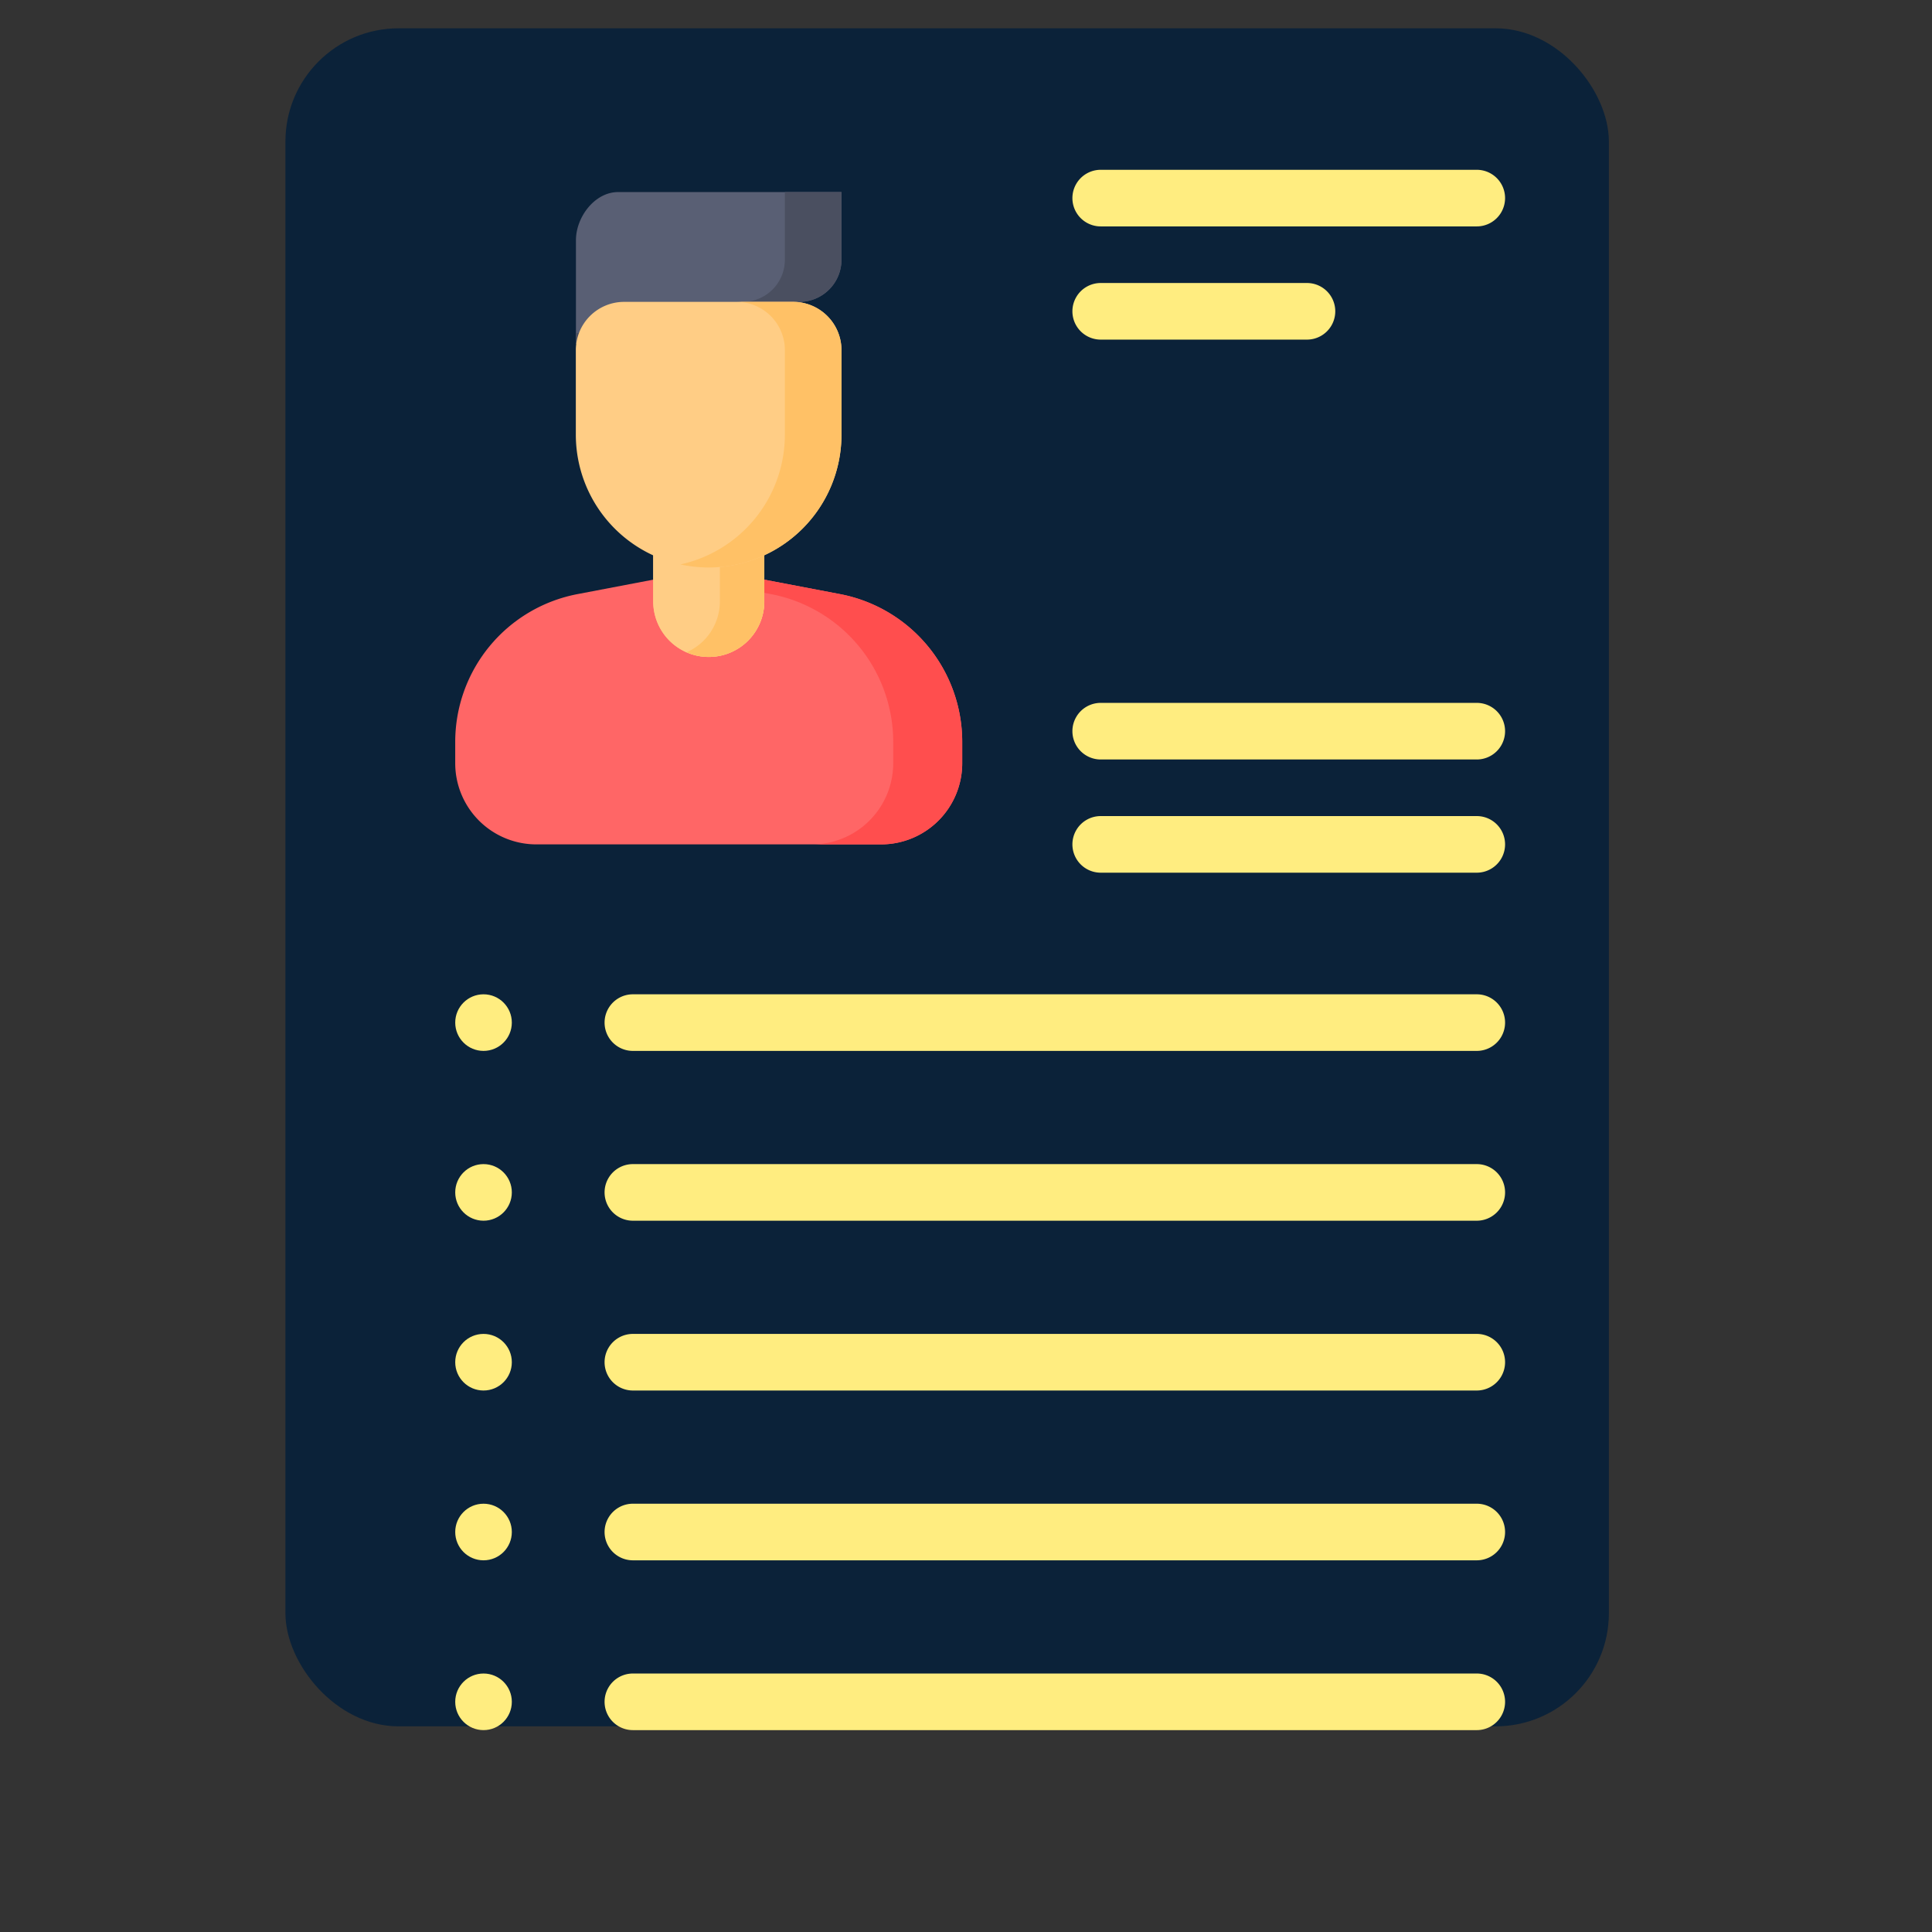 <svg xmlns="http://www.w3.org/2000/svg" data-name="Layer 1" viewBox="0 0 512 512"><rect x="0" y="0" width="512" height="512" fill="#333333" stroke="none"/><rect width="350.73" height="450" x="75.64" y="7.5" fill="#0B2239" rx="30"/><path fill="#f66" d="M233.52,223.77H142.14a21.5,21.5,0,0,1-21.5-21.51v-5.63a39.88,39.88,0,0,1,32.43-39.19l34.76-6.63,34.76,6.63A39.88,39.88,0,0,1,255,196.63v5.63A21.5,21.5,0,0,1,233.52,223.77Z"/><path fill="#ff4e4e" d="M222.59,157.44l-34.76-6.63-9.16,1.75,25.61,4.88a39.88,39.88,0,0,1,32.43,39.19v5.63a21.51,21.51,0,0,1-21.5,21.51h18.31A21.5,21.5,0,0,0,255,202.26v-5.63A39.88,39.88,0,0,0,222.59,157.44Z"/><path fill="#ffcd85" d="M173.11,144.66h29.44a0,0,0,0,1,0,0v14.72a14.72,14.72,0,0,1-14.72,14.72h0a14.72,14.72,0,0,1-14.72-14.72V144.66A0,0,0,0,1,173.11,144.66Z"/><path fill="#ffcd85" d="M173.11,144.66h29.44a0,0,0,0,1,0,0v14.72a14.72,14.72,0,0,1-14.72,14.72h0a14.72,14.72,0,0,1-14.72-14.72V144.66A0,0,0,0,1,173.11,144.66Z"/><path fill="#ffc166" d="M190.77,144.66v14.71a14.72,14.72,0,0,1-8.83,13.49,14.61,14.61,0,0,0,5.89,1.23h0a14.72,14.72,0,0,0,14.72-14.72V144.66Z"/><path fill="#595f74" d="M211.86,80,152.63,91.16V63.67c0-6.17,5-12.77,11.17-12.77H223V68.83A11.17,11.17,0,0,1,211.86,80Z"/><path fill="#4a4f60" d="M208,50.9V68.83A11.17,11.17,0,0,1,196.86,80l-44.23,8.33v2.83L211.86,80A11.17,11.17,0,0,0,223,68.83V50.9Z"/><path fill="#ffcd85" d="M165.43,80h44.8A12.8,12.8,0,0,1,223,92.79v22.4a35.2,35.2,0,0,1-35.2,35.2h0a35.2,35.2,0,0,1-35.2-35.2V92.79A12.8,12.8,0,0,1,165.43,80Z"/><path fill="#ffc166" d="M210.23,80h-15A12.8,12.8,0,0,1,208,92.79v22.4a35.21,35.21,0,0,1-27.7,34.39,35.68,35.68,0,0,0,7.5.81h0a35.2,35.2,0,0,0,35.2-35.2V92.79A12.8,12.8,0,0,0,210.23,80Z"/><path fill="#ffed80" d="M391.36 60H291.7a7.5 7.5 0 0 1 0-15h99.66a7.5 7.5 0 0 1 0 15zM391.36 231.27H291.7a7.5 7.5 0 0 1 0-15h99.66a7.5 7.5 0 0 1 0 15zM391.36 201.27H291.7a7.5 7.5 0 0 1 0-15h99.66a7.5 7.5 0 0 1 0 15zM391.36 278.5H167.72a7.5 7.5 0 0 1 0-15H391.36a7.5 7.5 0 0 1 0 15zM346.36 90H291.7a7.5 7.5 0 0 1 0-15h54.66a7.5 7.5 0 0 1 0 15z"/><circle cx="128.14" cy="271" r="7.5" fill="#ffed80"/><path fill="#ffed80" d="M391.36,323.5H167.72a7.5,7.5,0,0,1,0-15H391.36a7.5,7.5,0,0,1,0,15Z"/><circle cx="128.14" cy="316" r="7.5" fill="#ffed80"/><path fill="#ffed80" d="M391.36,368.5H167.72a7.5,7.5,0,0,1,0-15H391.36a7.5,7.5,0,0,1,0,15Z"/><circle cx="128.14" cy="361" r="7.5" fill="#ffed80"/><path fill="#ffed80" d="M391.36,413.5H167.72a7.5,7.5,0,0,1,0-15H391.36a7.5,7.5,0,0,1,0,15Z"/><circle cx="128.14" cy="406" r="7.5" fill="#ffed80"/><path fill="#ffed80" d="M391.36,458.5H167.72a7.5,7.5,0,0,1,0-15H391.36a7.5,7.5,0,0,1,0,15Z"/><circle cx="128.14" cy="451" r="7.5" fill="#ffed80"/></svg>